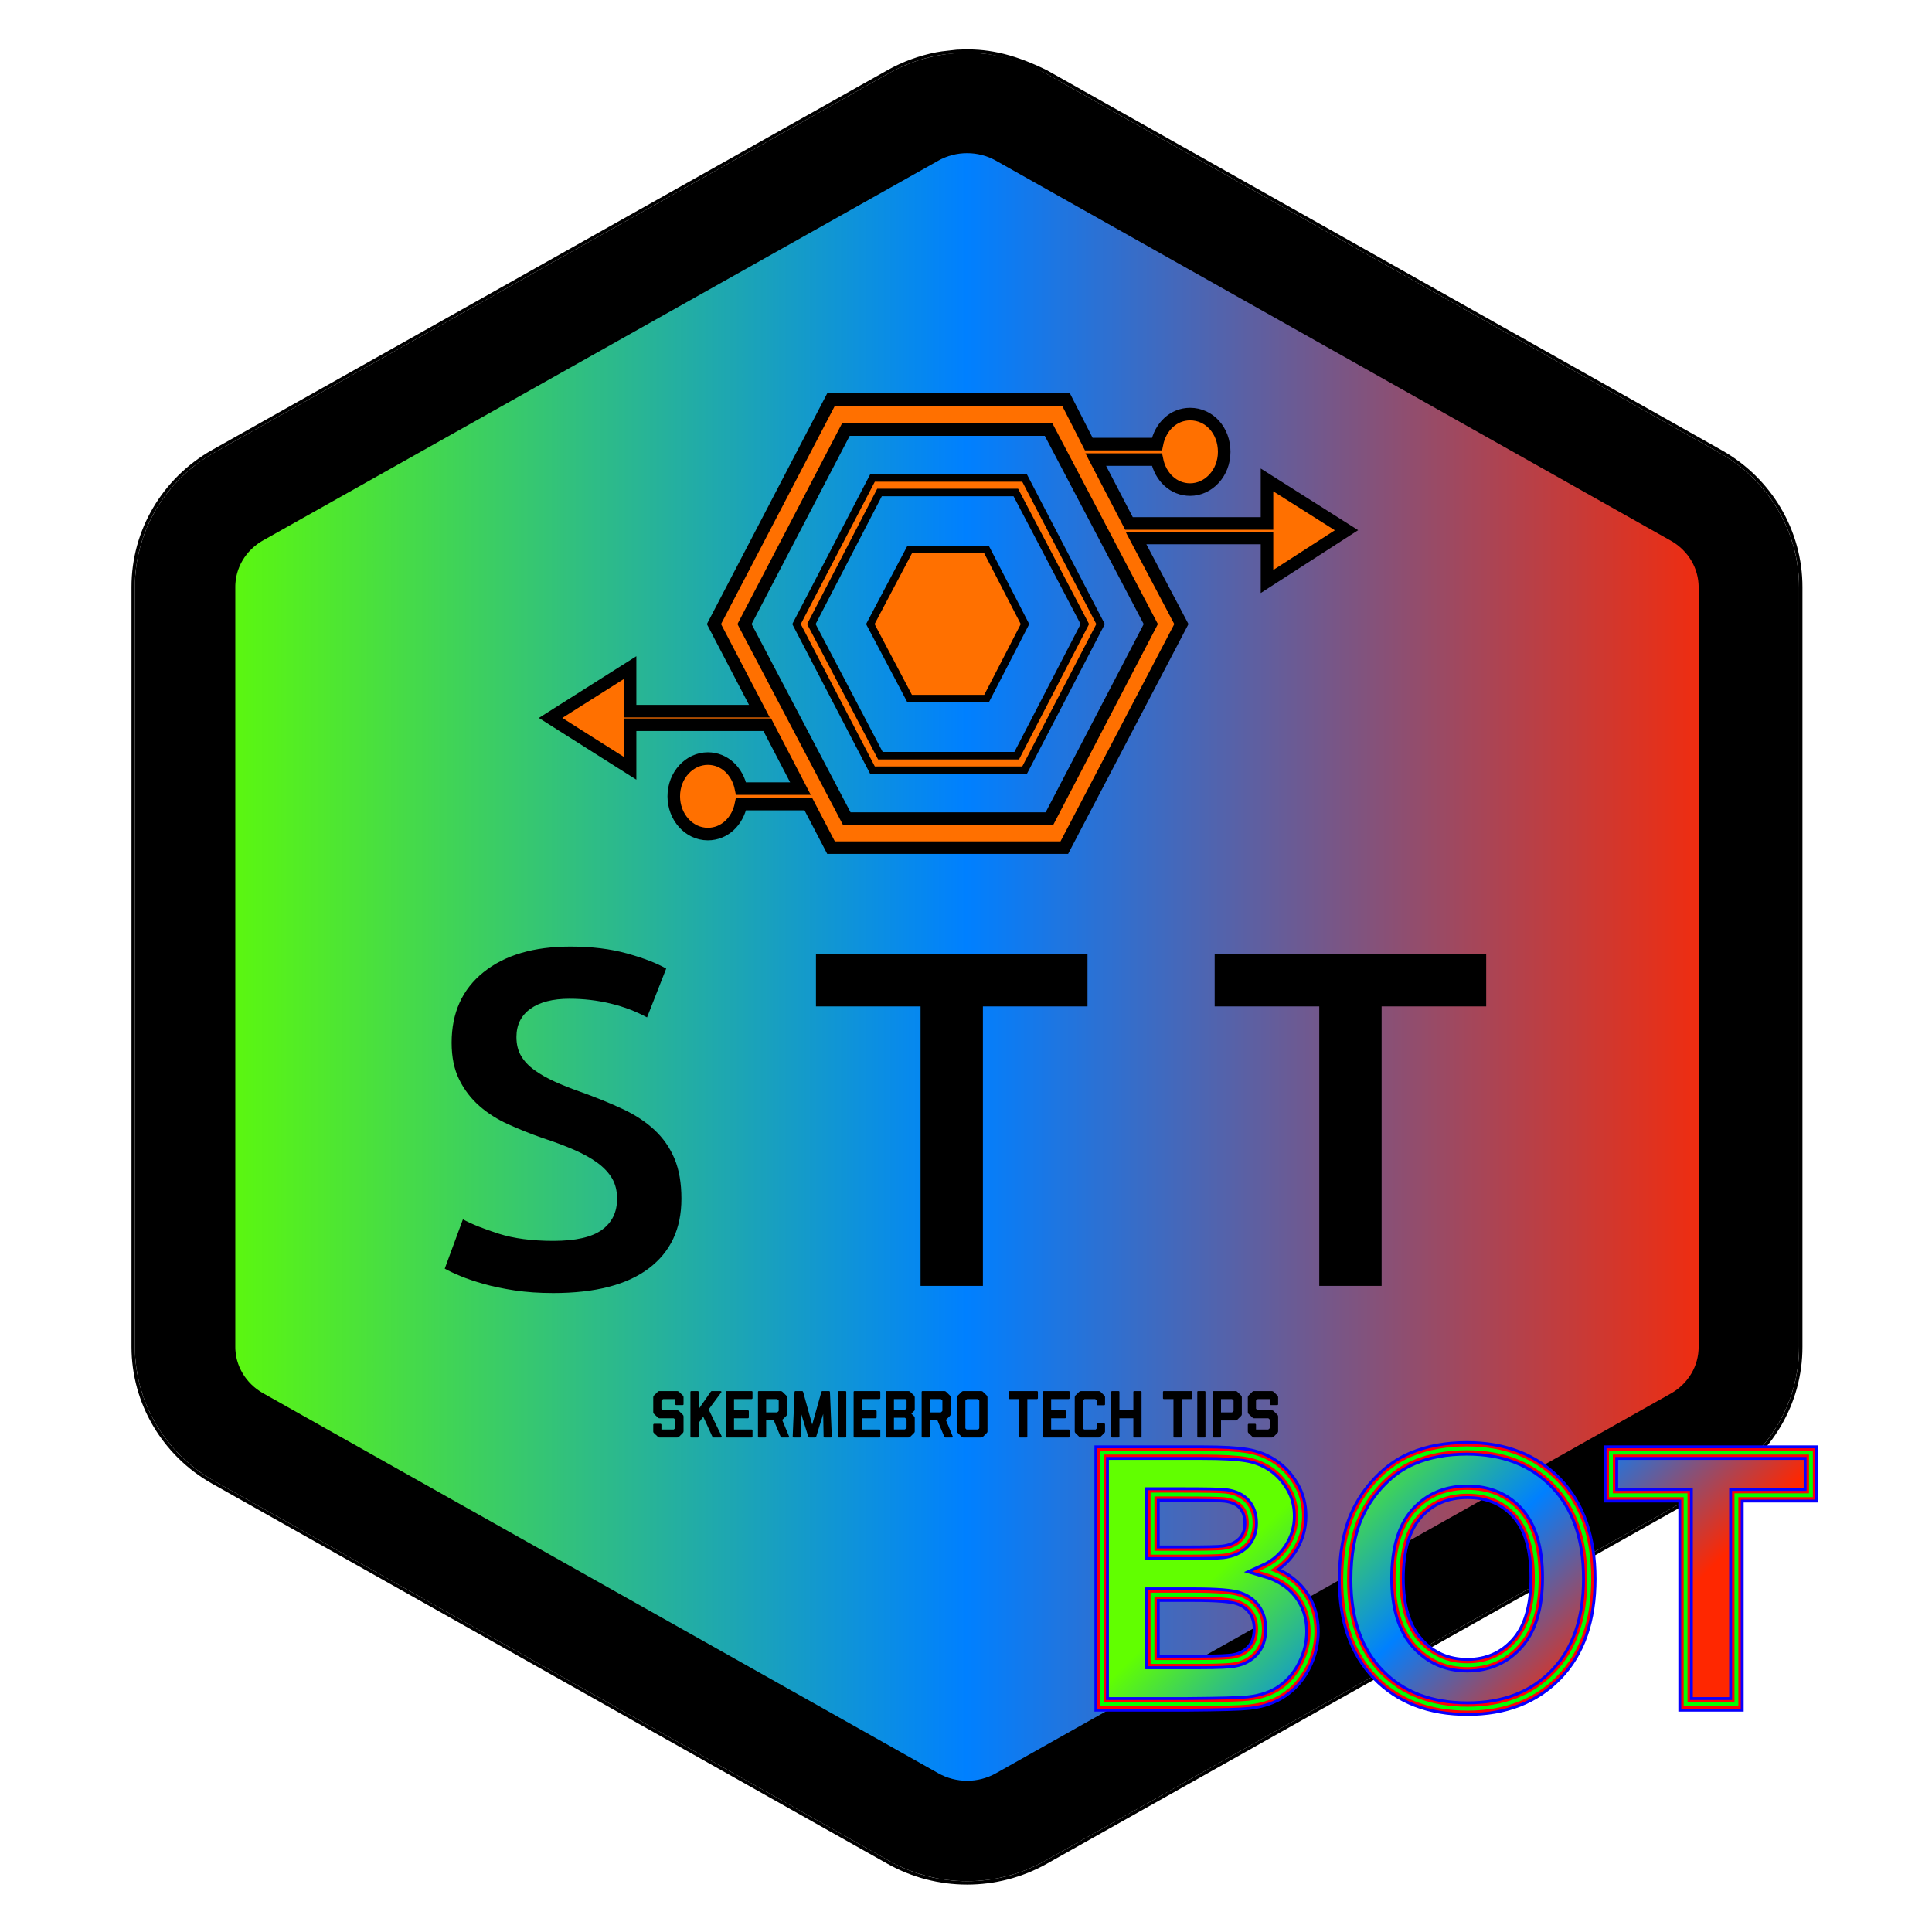 <?xml version="1.0" encoding="UTF-8"?>
<!DOCTYPE svg PUBLIC "-//W3C//DTD SVG 1.1//EN" "http://www.w3.org/Graphics/SVG/1.1/DTD/svg11.dtd">
<svg version="1.1" xmlns="http://www.w3.org/2000/svg" xmlns:xlink="http://www.w3.org/1999/xlink" x="0" y="0" width="1000" height="1000" viewBox="0, 0, 1000, 1000">
  <defs>
    <linearGradient id="Gradient_1" gradientUnits="userSpaceOnUse" x1="95.801" y1="500.5" x2="905.199" y2="500.5">
      <stop offset="0" stop-color="#61FF00"/>
      <stop offset="0.5" stop-color="#0080FF"/>
      <stop offset="1" stop-color="#FF2700"/>
    </linearGradient>
    <clipPath id="Clip_1">
      <path d="M61.809,19.312 L939.191,19.312 L939.191,981.709 L61.809,981.709 z M498.475,27.343 L495.355,27.456 C491.892,27.896 488.395,28.117 484.967,28.777 C476.271,30.452 467.895,33.539 460.173,37.857 L110.638,234.43 C85.361,248.705 69.748,275.179 69.809,303.898 L69.809,697.157 C69.835,725.816 85.435,752.176 110.596,766.388 L460.173,963.145 L460.177,963.147 C485.206,977.23 515.957,977.23 540.986,963.147 L890.366,766.57 C915.641,752.29 931.252,725.822 931.19,697.101 L931.191,304.003 C931.252,275.338 915.641,248.869 890.406,234.612 L540.994,37.86 C527.1,31.076 513.987,26.907 498.475,27.343 z"/>
    </clipPath>
    <filter id="Shadow_2">
      <feGaussianBlur in="SourceAlpha" stdDeviation="3.5"/>
      <feOffset dx="0" dy="0" result="offsetblur"/>
      <feFlood flood-color="#0000FF"/>
      <feComposite in2="offsetblur" operator="in"/>
    </filter>
    <linearGradient id="Gradient_2" gradientUnits="userSpaceOnUse" x1="690.999" y1="753.727" x2="816.558" y2="880.325">
      <stop offset="0" stop-color="#61FF00"/>
      <stop offset="0.5" stop-color="#0080FF"/>
      <stop offset="1" stop-color="#FF2700"/>
    </linearGradient>
  </defs>
  <g id="Layer_1">
    <g>
      <g>
        <path d="M472.922,940.495 L123.379,743.757 C106.324,734.123 95.818,716.371 95.801,697.157 L95.801,303.842 C95.76,284.575 106.274,266.746 123.379,257.085 L472.922,60.508 C490.038,50.874 511.125,50.874 528.241,60.508 L877.621,257.242 C894.726,266.906 905.24,284.732 905.199,304.003 L905.198,697.157 C905.24,716.428 894.726,734.253 877.621,743.918 L528.241,940.495 C511.125,950.125 490.038,950.125 472.922,940.495 z" fill="url(#Gradient_1)"/>
        <path d="M472.922,940.495 L123.379,743.757 C106.324,734.123 95.818,716.371 95.801,697.157 L95.801,303.842 C95.76,284.575 106.274,266.746 123.379,257.085 L472.922,60.508 C490.038,50.874 511.125,50.874 528.241,60.508 L877.621,257.242 C894.726,266.906 905.24,284.732 905.199,304.003 L905.198,697.157 C905.24,716.428 894.726,734.253 877.621,743.918 L528.241,940.495 C511.125,950.125 490.038,950.125 472.922,940.495 z" fill-opacity="0" stroke="#000000" stroke-width="51.984"/>
        <g>
          <path d="M498.475,27.343 C513.987,26.907 527.1,31.076 540.994,37.86 L890.406,234.612 C915.641,248.869 931.252,275.338 931.191,304.003 L931.19,697.101 C931.252,725.822 915.641,752.29 890.366,766.57 L540.986,963.147 C515.957,977.23 485.206,977.23 460.177,963.147 L460.173,963.145 L110.596,766.388 C85.435,752.176 69.835,725.816 69.809,697.157 L69.809,303.898 C69.748,275.179 85.361,248.705 110.638,234.43 L460.173,37.857 C467.895,33.539 476.271,30.452 484.967,28.777 C488.395,28.117 491.892,27.896 495.355,27.456 L498.475,27.343 z" fill="rgba(0,0,0,1)" clip-path="url(#Clip_1)" filter="url(#Shadow_2)"/>
          <path d="M498.524,29.093 C512.511,28.699 524.99,31.993 540.226,39.432 L540.136,39.385 L889.547,236.137 C914.262,250.1 929.501,276.003 929.441,303.999 L929.44,697.101 C929.5,725.156 914.263,751.059 889.505,765.046 L540.128,961.622 C515.632,975.405 485.531,975.405 461.035,961.622 L461.037,961.623 L111.454,764.863 C86.804,750.939 71.584,725.138 71.559,697.155 L71.559,303.898 C71.499,275.844 86.741,249.936 111.499,235.954 L461.031,39.383 C468.624,35.136 476.828,32.126 485.298,30.495 C487.137,30.141 488.643,29.95 492.068,29.588 C493.818,29.403 494.597,29.316 495.575,29.192 L495.418,29.205 L498.538,29.092 z M498.412,25.595 L495.291,25.707 L495.134,25.72 C494.188,25.84 493.425,25.925 491.7,26.107 C488.177,26.479 486.605,26.679 484.636,27.058 C475.798,28.761 467.241,31.9 459.318,36.33 L109.781,232.905 C83.923,247.508 67.996,274.58 68.059,303.901 L68.059,697.157 C68.085,726.408 83.989,753.369 109.735,767.912 L459.314,964.67 L459.313,964.669 C484.881,979.055 516.282,979.055 541.844,964.673 L891.224,768.095 C917.08,753.487 933.003,726.419 932.94,697.098 L932.941,304.003 C933.004,274.739 917.079,247.672 891.267,233.088 L541.853,36.335 L541.762,36.287 C526.055,28.619 513.041,25.183 498.426,25.594 z" fill="rgba(0,0,0,1)" clip-path="url(#Clip_1)" filter="url(#Shadow_2)"/>
        </g>
      </g>
      <g>
        <path d="M451.621,247.395 L412.278,323.027 L451.621,398.659 L530.307,398.659 L569.651,323.027 L530.307,247.395 L451.621,247.395 z M526.238,391.14 L455.691,391.14 L419.965,323.027 L455.239,254.907 L525.785,254.907 L561.511,323.027 L526.238,391.14 z" fill="#FF7000"/>
        <path d="M451.621,247.395 L412.278,323.027 L451.621,398.659 L530.307,398.659 L569.651,323.027 L530.307,247.395 L451.621,247.395 z M526.238,391.14 L455.691,391.14 L419.965,323.027 L455.239,254.907 L525.785,254.907 L561.511,323.027 L526.238,391.14 z" fill-opacity="0" stroke="#000000" stroke-width="3.899"/>
      </g>
      <g>
        <path d="M470.84,284.46 L450.491,323.027 L470.84,361.594 L510.636,361.594 L530.534,323.027 L510.636,284.46 z" fill="#FF7000"/>
        <path d="M470.84,284.46 L450.491,323.027 L470.84,361.594 L510.636,361.594 L530.534,323.027 L510.636,284.46 z" fill-opacity="0" stroke="#000000" stroke-width="3.899"/>
      </g>
      <g>
        <path d="M696.952,274.437 L655.799,248.397 L655.799,270.932 L584.348,270.932 L567.163,237.881 L598.819,237.881 C600.628,246.895 607.412,253.405 616.004,253.405 C625.501,253.405 633.64,244.892 633.64,233.867 C633.64,222.85 625.953,214.337 616.004,214.337 C607.412,214.337 600.628,220.847 598.819,229.861 L563.546,229.861 L551.788,206.825 L430.14,206.825 L369.543,323.027 L393.058,368.104 L326.13,368.104 L326.13,345.562 L284.977,371.61 L326.13,397.658 L326.13,375.115 L397.128,375.115 L414.313,408.174 L383.562,408.174 C381.753,399.16 374.97,392.642 366.377,392.642 C356.881,392.642 348.741,401.163 348.741,412.18 C348.741,422.696 356.428,431.71 366.377,431.71 C374.97,431.71 381.753,425.2 383.562,416.186 L418.383,416.186 L430.14,438.729 L550.884,438.729 L611.482,323.027 L587.966,278.451 L655.799,278.451 L655.799,300.986 L696.952,274.437 z M543.196,423.698 L438.28,423.698 L385.371,323.027 L437.828,222.349 L542.744,222.349 L595.654,323.027 L543.196,423.698 z" fill="#FF7000"/>
        <path d="M696.952,274.437 L655.799,248.397 L655.799,270.932 L584.348,270.932 L567.163,237.881 L598.819,237.881 C600.628,246.895 607.412,253.405 616.004,253.405 C625.501,253.405 633.64,244.892 633.64,233.867 C633.64,222.85 625.953,214.337 616.004,214.337 C607.412,214.337 600.628,220.847 598.819,229.861 L563.546,229.861 L551.788,206.825 L430.14,206.825 L369.543,323.027 L393.058,368.104 L326.13,368.104 L326.13,345.562 L284.977,371.61 L326.13,397.658 L326.13,375.115 L397.128,375.115 L414.313,408.174 L383.562,408.174 C381.753,399.16 374.97,392.642 366.377,392.642 C356.881,392.642 348.741,401.163 348.741,412.18 C348.741,422.696 356.428,431.71 366.377,431.71 C374.97,431.71 381.753,425.2 383.562,416.186 L418.383,416.186 L430.14,438.729 L550.884,438.729 L611.482,323.027 L587.966,278.451 L655.799,278.451 L655.799,300.986 L696.952,274.437 z M543.196,423.698 L438.28,423.698 L385.371,323.027 L437.828,222.349 L542.744,222.349 L595.654,323.027 L543.196,423.698 z" fill-opacity="0" stroke="#000000" stroke-width="6.498"/>
      </g>
      <path d="M286.369,642.279 C297.89,642.279 306.277,640.377 311.53,636.582 C316.782,632.783 319.409,627.415 319.409,620.479 C319.409,616.35 318.519,612.8 316.74,609.827 C314.961,606.854 312.419,604.172 309.115,601.777 C305.811,599.382 301.787,597.156 297.043,595.09 C292.299,593.027 286.877,591.004 280.777,589.022 C274.677,586.875 268.789,584.522 263.113,581.963 C257.438,579.403 252.439,576.224 248.119,572.425 C243.798,568.629 240.324,564.088 237.698,558.801 C235.072,553.517 233.759,547.158 233.759,539.728 C233.759,524.206 239.266,512.028 250.279,503.194 C261.292,494.356 276.287,489.941 295.264,489.941 C306.277,489.941 316.062,491.139 324.619,493.534 C333.175,495.925 339.91,498.527 344.824,501.335 L334.912,526.601 C329.151,523.464 322.84,521.069 315.977,519.416 C309.115,517.767 302.042,516.941 294.756,516.941 C286.114,516.941 279.38,518.674 274.55,522.14 C269.721,525.61 267.307,530.481 267.307,536.755 C267.307,540.555 268.112,543.814 269.721,546.542 C271.331,549.266 273.619,551.7 276.584,553.85 C279.549,555.996 283.022,557.978 287.004,559.791 C290.986,561.609 295.349,563.342 300.093,564.995 C308.395,567.968 315.808,570.982 322.331,574.035 C328.854,577.092 334.361,580.723 338.851,584.936 C343.341,589.144 346.772,594.099 349.145,599.796 C351.517,605.492 352.703,612.387 352.703,620.479 C352.703,636.004 347.069,648.018 335.801,656.519 C324.534,665.024 308.056,669.279 286.369,669.279 C279.083,669.279 272.432,668.823 266.418,667.917 C260.403,667.006 255.065,665.893 250.406,664.573 C245.746,663.249 241.722,661.887 238.334,660.483 C234.945,659.079 232.234,657.801 230.201,656.645 L239.604,631.13 C244.179,633.609 250.364,636.085 258.158,638.564 C265.952,641.039 275.355,642.279 286.369,642.279 z M562.887,493.905 L562.887,520.905 L508.753,520.905 L508.753,665.564 L476.475,665.564 L476.475,520.905 L422.34,520.905 L422.34,493.905 L562.887,493.905 z M769.26,493.905 L769.26,520.905 L715.125,520.905 L715.125,665.564 L682.847,665.564 L682.847,520.905 L628.713,520.905 L628.713,493.905 L769.26,493.905 z" fill="#000000"/>
      <path d="M351.434,743.701 C351.293,743.839 351.14,743.93 350.975,743.976 C350.81,744.022 350.657,744.045 350.515,744.045 L341.404,744.045 C341.146,744.045 340.963,744.018 340.857,743.961 C340.751,743.904 340.628,743.804 340.487,743.666 L338.474,741.742 C338.309,741.581 338.209,741.436 338.173,741.31 C338.138,741.183 338.12,741.065 338.12,740.95 L338.12,737.438 C338.12,737.323 338.167,737.216 338.262,737.112 C338.356,737.009 338.474,736.956 338.615,736.956 L341.864,736.956 C342.005,736.956 342.123,737.009 342.217,737.112 C342.311,737.216 342.358,737.323 342.358,737.438 L342.358,739.917 L348.679,739.917 C348.726,739.917 348.785,739.882 348.856,739.814 L349.456,739.263 C349.527,739.217 349.562,739.136 349.562,739.022 L349.562,734.997 C349.562,734.905 349.527,734.825 349.456,734.756 L348.891,734.205 C348.821,734.136 348.738,734.101 348.644,734.101 L341.299,734.101 C341.228,734.101 341.116,734.078 340.963,734.033 C340.81,733.987 340.651,733.883 340.487,733.723 L338.474,731.794 C338.332,731.657 338.238,731.511 338.191,731.362 C338.144,731.213 338.12,731.071 338.12,730.934 L338.12,723.19 C338.12,723.075 338.144,722.937 338.191,722.777 C338.238,722.616 338.344,722.455 338.509,722.295 L340.487,720.366 C340.604,720.252 340.716,720.167 340.822,720.11 C340.928,720.053 341.122,720.022 341.404,720.022 L350.515,720.022 C350.657,720.022 350.816,720.053 350.992,720.11 C351.169,720.167 351.316,720.252 351.434,720.366 L353.411,722.295 C353.6,722.501 353.712,722.67 353.747,722.796 C353.782,722.922 353.8,723.052 353.8,723.19 L353.8,726.805 C353.8,727.123 353.635,727.284 353.305,727.284 L350.056,727.284 C349.727,727.284 349.562,727.123 349.562,726.805 L349.562,724.154 L343.347,724.154 C343.253,724.154 343.158,724.188 343.064,724.257 L342.464,724.808 C342.393,724.854 342.358,724.935 342.358,725.049 L342.358,729.04 C342.358,729.132 342.393,729.212 342.464,729.281 L343.064,729.866 C343.135,729.935 343.229,729.969 343.347,729.969 L350.515,729.969 C350.892,729.969 351.198,730.084 351.434,730.314 L353.411,732.242 C353.67,732.518 353.8,732.816 353.8,733.137 L353.8,740.847 C353.8,741.191 353.67,741.489 353.411,741.742 z M369.373,744.045 C369.232,744.045 369.096,743.995 368.967,743.892 C368.837,743.789 368.749,743.678 368.702,743.563 L364.005,733.275 L361.604,736.542 L361.604,743.563 C361.604,743.884 361.439,744.045 361.109,744.045 L357.86,744.045 C357.531,744.045 357.366,743.884 357.366,743.563 L357.366,720.504 C357.366,720.183 357.531,720.022 357.86,720.022 L361.109,720.022 C361.439,720.022 361.604,720.183 361.604,720.504 L361.604,729.384 L367.784,720.504 C367.878,720.366 367.972,720.252 368.066,720.16 C368.16,720.068 368.278,720.022 368.42,720.022 L372.798,720.022 C373.034,720.022 373.216,720.087 373.346,720.213 C373.475,720.34 373.469,720.493 373.328,720.676 L366.795,729.522 L373.469,743.253 C373.564,743.46 373.587,743.643 373.54,743.804 C373.493,743.965 373.352,744.045 373.116,744.045 L369.373,744.045 z M376.188,744.045 C375.859,744.045 375.694,743.884 375.694,743.563 L375.694,720.504 C375.694,720.183 375.859,720.022 376.188,720.022 L389.007,720.022 C389.337,720.022 389.501,720.183 389.501,720.504 L389.501,723.672 C389.501,723.787 389.454,723.894 389.36,723.997 C389.266,724.1 389.149,724.154 389.007,724.154 L379.932,724.154 L379.932,729.969 L387.1,729.969 C387.218,729.969 387.33,730.015 387.436,730.107 C387.542,730.199 387.595,730.314 387.595,730.451 L387.595,733.619 C387.595,733.757 387.542,733.872 387.436,733.964 C387.33,734.056 387.218,734.101 387.1,734.101 L379.932,734.101 L379.932,739.917 L389.007,739.917 C389.337,739.917 389.501,740.078 389.501,740.399 L389.501,743.563 C389.501,743.884 389.337,744.045 389.007,744.045 L376.188,744.045 z M404.651,744.045 C404.51,744.045 404.38,743.995 404.262,743.892 C404.145,743.789 404.063,743.678 404.015,743.563 L400.519,735.2 L396.564,735.2 L396.564,743.563 C396.564,743.884 396.399,744.045 396.07,744.045 L392.821,744.045 C392.492,744.045 392.327,743.884 392.327,743.563 L392.327,720.504 C392.327,720.183 392.492,720.022 392.821,720.022 L404.051,720.022 C404.145,720.022 404.239,720.033 404.333,720.056 C404.427,720.079 404.527,720.11 404.633,720.144 C404.739,720.179 404.851,720.252 404.969,720.366 L406.946,722.295 C407.135,722.478 407.253,722.685 407.3,722.914 C407.323,723.006 407.335,723.098 407.335,723.19 L407.335,731.932 C407.335,732.345 407.205,732.678 406.946,732.931 L404.863,734.962 L408.429,743.529 C408.477,743.643 408.471,743.758 408.412,743.873 C408.353,743.988 408.218,744.045 408.006,744.045 L404.651,744.045 z M402.956,730.417 C403.027,730.348 403.062,730.268 403.062,730.176 L403.062,724.98 C403.062,724.911 403.038,724.854 402.991,724.808 L402.391,724.257 C402.273,724.188 402.191,724.154 402.144,724.154 L396.564,724.154 L396.564,731.071 L402.144,731.071 C402.238,731.071 402.32,731.037 402.391,730.968 z M426.792,744.045 C426.463,744.045 426.298,743.884 426.298,743.563 L426.086,731.863 L422.484,743.563 C422.437,743.678 422.349,743.789 422.22,743.892 C422.09,743.995 421.955,744.045 421.813,744.045 L418.988,744.045 C418.824,744.045 418.682,743.988 418.564,743.873 C418.447,743.758 418.364,743.632 418.317,743.494 L414.715,731.863 L414.539,743.563 C414.539,743.884 414.374,744.045 414.045,744.045 L410.796,744.045 C410.466,744.045 410.301,743.884 410.301,743.563 L411.255,720.504 C411.255,720.389 411.296,720.282 411.378,720.179 C411.461,720.076 411.561,720.022 411.678,720.022 L415.174,720.022 C415.433,720.022 415.61,720.183 415.704,720.504 L420.401,737.369 L425.133,720.504 C425.227,720.183 425.404,720.022 425.663,720.022 L429.123,720.022 C429.241,720.022 429.347,720.076 429.441,720.179 C429.535,720.282 429.582,720.389 429.582,720.504 L430.536,743.563 C430.536,743.701 430.483,743.815 430.377,743.907 C430.271,743.999 430.159,744.045 430.041,744.045 L426.792,744.045 z M434.279,744.045 C433.95,744.045 433.785,743.884 433.785,743.563 L433.785,720.504 C433.785,720.183 433.95,720.022 434.279,720.022 L437.528,720.022 C437.857,720.022 438.022,720.183 438.022,720.504 L438.022,743.563 C438.022,743.884 437.857,744.045 437.528,744.045 L434.279,744.045 z M442.33,744.045 C442.001,744.045 441.836,743.884 441.836,743.563 L441.836,720.504 C441.836,720.183 442.001,720.022 442.33,720.022 L455.149,720.022 C455.479,720.022 455.643,720.183 455.643,720.504 L455.643,723.672 C455.643,723.787 455.596,723.894 455.502,723.997 C455.408,724.1 455.291,724.154 455.149,724.154 L446.074,724.154 L446.074,729.969 L453.242,729.969 C453.36,729.969 453.472,730.015 453.578,730.107 C453.684,730.199 453.737,730.314 453.737,730.451 L453.737,733.619 C453.737,733.757 453.684,733.872 453.578,733.964 C453.472,734.056 453.36,734.101 453.242,734.101 L446.074,734.101 L446.074,739.917 L455.149,739.917 C455.479,739.917 455.643,740.078 455.643,740.399 L455.643,743.563 C455.643,743.884 455.479,744.045 455.149,744.045 L442.33,744.045 z M471.111,743.701 C470.875,743.93 470.569,744.045 470.193,744.045 L458.963,744.045 C458.822,744.045 458.704,743.995 458.61,743.892 C458.516,743.789 458.469,743.666 458.469,743.529 L458.469,720.504 C458.469,720.183 458.634,720.022 458.963,720.022 L470.193,720.022 C470.287,720.022 470.416,720.041 470.581,720.076 C470.746,720.11 470.923,720.217 471.111,720.401 L473.088,722.329 C473.347,722.582 473.477,722.88 473.477,723.224 L473.477,729.453 C473.477,729.637 473.459,729.786 473.424,729.901 C473.389,730.015 473.277,730.165 473.088,730.348 L471.711,731.691 L473.088,733.068 C473.277,733.275 473.389,733.447 473.424,733.585 C473.459,733.723 473.477,733.849 473.477,733.964 L473.477,740.847 C473.477,741.053 473.442,741.225 473.371,741.363 C473.3,741.501 473.206,741.627 473.088,741.742 z M469.098,739.263 C469.192,739.171 469.239,739.079 469.239,738.987 L469.239,734.687 L469.133,734.515 L468.533,733.929 C468.462,733.86 468.368,733.826 468.25,733.826 L462.706,733.826 L462.706,739.882 L468.25,739.882 C468.321,739.882 468.415,739.848 468.533,739.779 z M469.133,729.04 C469.204,728.971 469.239,728.891 469.239,728.799 L469.239,724.877 C469.239,724.785 469.204,724.705 469.133,724.636 L468.639,724.154 L462.706,724.154 L462.706,729.694 L468.321,729.694 C468.392,729.694 468.462,729.66 468.533,729.591 z M489.368,744.045 C489.227,744.045 489.097,743.995 488.979,743.892 C488.862,743.789 488.779,743.678 488.732,743.563 L485.236,735.2 L481.281,735.2 L481.281,743.563 C481.281,743.884 481.116,744.045 480.787,744.045 L477.538,744.045 C477.208,744.045 477.043,743.884 477.043,743.563 L477.043,720.504 C477.043,720.183 477.208,720.022 477.538,720.022 L488.767,720.022 C488.862,720.022 488.956,720.033 489.05,720.056 C489.144,720.079 489.244,720.11 489.35,720.144 C489.456,720.179 489.568,720.252 489.686,720.366 L491.663,722.295 C491.852,722.478 491.969,722.685 492.016,722.914 C492.04,723.006 492.052,723.098 492.052,723.19 L492.052,731.932 C492.052,732.345 491.922,732.678 491.663,732.931 L489.58,734.962 L493.146,743.529 C493.194,743.643 493.188,743.758 493.129,743.873 C493.07,743.988 492.934,744.045 492.722,744.045 L489.368,744.045 z M487.673,730.417 C487.743,730.348 487.779,730.268 487.779,730.176 L487.779,724.98 C487.779,724.911 487.755,724.854 487.708,724.808 L487.108,724.257 C486.99,724.188 486.908,724.154 486.86,724.154 L481.281,724.154 L481.281,731.071 L486.86,731.071 C486.955,731.071 487.037,731.037 487.108,730.968 z M508.755,743.701 C508.519,743.93 508.119,744.045 507.554,744.045 L498.62,744.045 C498.549,744.045 498.437,744.03 498.285,743.995 C498.132,743.961 497.973,743.861 497.808,743.701 L495.795,741.742 C495.63,741.581 495.53,741.424 495.495,741.275 C495.459,741.126 495.442,741.019 495.442,740.95 L495.442,723.121 C495.442,723.029 495.459,722.907 495.495,722.761 C495.53,722.612 495.63,722.455 495.795,722.295 L497.808,720.366 C497.949,720.229 498.084,720.137 498.214,720.091 C498.344,720.045 498.514,720.022 498.726,720.022 L507.837,720.022 C507.978,720.022 508.131,720.045 508.296,720.091 C508.461,720.137 508.614,720.229 508.755,720.366 L510.733,722.295 C510.85,722.409 510.944,722.543 511.015,722.693 C511.086,722.838 511.121,723.006 511.121,723.19 L511.121,740.847 C511.121,741.076 511.086,741.252 511.015,741.378 C510.944,741.505 510.85,741.627 510.733,741.742 z M506.777,739.435 C506.848,739.366 506.883,739.286 506.883,739.194 L506.883,725.049 C506.883,725.026 506.877,724.992 506.866,724.946 C506.854,724.9 506.824,724.854 506.777,724.808 L506.177,724.257 C506.106,724.188 506.036,724.154 505.965,724.154 L500.633,724.154 C500.539,724.154 500.456,724.188 500.386,724.257 L499.785,724.808 C499.715,724.877 499.679,724.957 499.679,725.049 L499.679,739.194 C499.679,739.286 499.715,739.366 499.785,739.435 L500.28,739.917 L506.283,739.917 z M527.93,744.045 C527.812,744.045 527.712,744.007 527.63,743.926 C527.547,743.846 527.506,743.747 527.506,743.632 L527.506,724.154 L522.562,724.154 C522.233,724.154 522.068,723.993 522.068,723.672 L522.068,720.504 C522.068,720.183 522.233,720.022 522.562,720.022 L536.723,720.022 C536.841,720.022 536.953,720.068 537.059,720.16 C537.165,720.252 537.217,720.366 537.217,720.504 L537.217,723.672 C537.217,723.81 537.165,723.924 537.059,724.016 C536.953,724.108 536.841,724.154 536.723,724.154 L531.744,724.154 L531.744,743.632 C531.744,743.907 531.614,744.045 531.356,744.045 L527.93,744.045 z M540.325,744.045 C539.995,744.045 539.831,743.884 539.831,743.563 L539.831,720.504 C539.831,720.183 539.995,720.022 540.325,720.022 L553.144,720.022 C553.474,720.022 553.638,720.183 553.638,720.504 L553.638,723.672 C553.638,723.787 553.591,723.894 553.497,723.997 C553.403,724.1 553.285,724.154 553.144,724.154 L544.068,724.154 L544.068,729.969 L551.237,729.969 C551.354,729.969 551.466,730.015 551.572,730.107 C551.678,730.199 551.731,730.314 551.731,730.451 L551.731,733.619 C551.731,733.757 551.678,733.872 551.572,733.964 C551.466,734.056 551.354,734.101 551.237,734.101 L544.068,734.101 L544.068,739.917 L553.144,739.917 C553.474,739.917 553.638,740.078 553.638,740.399 L553.638,743.563 C553.638,743.884 553.474,744.045 553.144,744.045 L540.325,744.045 z M569.6,743.701 C569.482,743.815 569.364,743.904 569.247,743.961 C569.129,744.018 568.941,744.045 568.682,744.045 L559.465,744.045 C559.324,744.045 559.194,744.03 559.076,743.995 C558.959,743.961 558.817,743.861 558.653,743.701 L556.64,741.742 C556.499,741.604 556.404,741.47 556.357,741.344 C556.31,741.218 556.287,741.088 556.287,740.95 L556.287,723.19 C556.287,722.823 556.404,722.524 556.64,722.295 L558.653,720.366 C558.794,720.229 558.941,720.137 559.094,720.091 C559.247,720.045 559.406,720.022 559.571,720.022 L568.682,720.022 C568.87,720.022 569.035,720.045 569.176,720.091 C569.318,720.137 569.458,720.229 569.6,720.366 L571.577,722.295 C571.719,722.432 571.818,722.555 571.877,722.658 C571.936,722.761 571.966,722.937 571.966,723.19 L571.966,726.87 C571.966,727.192 571.801,727.352 571.471,727.352 L568.223,727.352 C567.893,727.352 567.728,727.192 567.728,726.87 L567.728,725.049 C567.728,724.957 567.693,724.877 567.622,724.808 L567.022,724.257 C566.904,724.188 566.834,724.154 566.81,724.154 L561.513,724.154 C561.395,724.154 561.301,724.188 561.23,724.257 L560.63,724.808 C560.56,724.877 560.524,724.957 560.524,725.049 L560.524,739.125 C560.524,739.263 560.56,739.366 560.63,739.435 L561.125,739.917 L567.128,739.917 L567.622,739.435 C567.693,739.366 567.728,739.286 567.728,739.194 L567.728,737.266 C567.728,737.128 567.775,737.009 567.869,736.906 C567.964,736.803 568.081,736.749 568.223,736.749 L571.471,736.749 C571.613,736.749 571.731,736.803 571.824,736.906 C571.919,737.009 571.966,737.128 571.966,737.266 L571.966,740.915 C571.966,741.076 571.942,741.214 571.895,741.329 C571.848,741.443 571.742,741.581 571.577,741.742 z M587.115,744.045 C586.786,744.045 586.621,743.884 586.621,743.563 L586.621,734.101 L579.417,734.101 L579.417,743.563 C579.417,743.884 579.252,744.045 578.923,744.045 L575.674,744.045 C575.344,744.045 575.18,743.884 575.18,743.563 L575.18,720.504 C575.18,720.183 575.344,720.022 575.674,720.022 L578.923,720.022 C579.252,720.022 579.417,720.183 579.417,720.504 L579.417,729.969 L586.621,729.969 L586.621,720.504 C586.621,720.183 586.786,720.022 587.115,720.022 L590.364,720.022 C590.694,720.022 590.859,720.183 590.859,720.504 L590.859,743.563 C590.859,743.884 590.694,744.045 590.364,744.045 L587.115,744.045 z M607.809,744.045 C607.691,744.045 607.591,744.007 607.509,743.926 C607.427,743.846 607.385,743.747 607.385,743.632 L607.385,724.154 L602.441,724.154 C602.112,724.154 601.947,723.993 601.947,723.672 L601.947,720.504 C601.947,720.183 602.112,720.022 602.441,720.022 L616.602,720.022 C616.72,720.022 616.832,720.068 616.937,720.16 C617.043,720.252 617.096,720.366 617.096,720.504 L617.096,723.672 C617.096,723.81 617.043,723.924 616.937,724.016 C616.832,724.108 616.72,724.154 616.602,724.154 L611.623,724.154 L611.623,743.632 C611.623,743.907 611.493,744.045 611.234,744.045 L607.809,744.045 z M620.204,744.045 C619.874,744.045 619.71,743.884 619.71,743.563 L619.71,720.504 C619.71,720.183 619.874,720.022 620.204,720.022 L623.453,720.022 C623.783,720.022 623.947,720.183 623.947,720.504 L623.947,743.563 C623.947,743.884 623.783,744.045 623.453,744.045 L620.204,744.045 z M628.255,744.045 C627.926,744.045 627.761,743.884 627.761,743.563 L627.761,720.504 C627.761,720.183 627.926,720.022 628.255,720.022 L639.485,720.022 C639.65,720.022 639.803,720.041 639.944,720.076 C640.085,720.11 640.238,720.206 640.403,720.366 L642.381,722.295 C642.569,722.501 642.681,722.681 642.716,722.83 C642.752,722.976 642.769,723.098 642.769,723.19 L642.769,732.035 C642.769,732.38 642.64,732.678 642.381,732.931 L640.403,734.859 C640.286,734.97 640.156,735.062 640.015,735.131 C639.873,735.2 639.697,735.234 639.485,735.234 L631.999,735.234 L631.999,743.563 C631.999,743.884 631.834,744.045 631.504,744.045 L628.255,744.045 z M638.426,730.417 C638.473,730.371 638.496,730.325 638.496,730.279 L638.496,724.98 C638.496,724.911 638.473,724.854 638.426,724.808 L637.79,724.223 C637.743,724.177 637.684,724.154 637.613,724.154 L631.999,724.154 L631.999,731.071 L637.613,731.071 C637.708,731.071 637.778,731.048 637.825,731.002 z M659.19,743.701 C659.049,743.839 658.896,743.93 658.731,743.976 C658.566,744.022 658.413,744.045 658.272,744.045 L649.161,744.045 C648.902,744.045 648.72,744.018 648.614,743.961 C648.508,743.904 648.384,743.804 648.243,743.666 L646.23,741.742 C646.065,741.581 645.965,741.436 645.93,741.31 C645.895,741.183 645.877,741.065 645.877,740.95 L645.877,737.438 C645.877,737.323 645.924,737.216 646.018,737.112 C646.112,737.009 646.23,736.956 646.371,736.956 L649.62,736.956 C649.761,736.956 649.879,737.009 649.973,737.112 C650.067,737.216 650.114,737.323 650.114,737.438 L650.114,739.917 L656.435,739.917 C656.483,739.917 656.541,739.882 656.612,739.814 L657.212,739.263 C657.283,739.217 657.318,739.136 657.318,739.022 L657.318,734.997 C657.318,734.905 657.283,734.825 657.212,734.756 L656.647,734.205 C656.577,734.136 656.494,734.101 656.4,734.101 L649.055,734.101 C648.984,734.101 648.872,734.078 648.719,734.033 C648.567,733.987 648.408,733.883 648.243,733.723 L646.23,731.794 C646.089,731.657 645.995,731.511 645.947,731.362 C645.9,731.213 645.877,731.071 645.877,730.934 L645.877,723.19 C645.877,723.075 645.9,722.937 645.947,722.777 C645.995,722.616 646.101,722.455 646.265,722.295 L648.243,720.366 C648.361,720.252 648.472,720.167 648.578,720.11 C648.684,720.053 648.878,720.022 649.161,720.022 L658.272,720.022 C658.413,720.022 658.572,720.053 658.748,720.11 C658.925,720.167 659.072,720.252 659.19,720.366 L661.167,722.295 C661.356,722.501 661.468,722.67 661.503,722.796 C661.538,722.922 661.556,723.052 661.556,723.19 L661.556,726.805 C661.556,727.123 661.391,727.284 661.062,727.284 L657.813,727.284 C657.483,727.284 657.318,727.123 657.318,726.805 L657.318,724.154 L651.103,724.154 C651.009,724.154 650.915,724.188 650.821,724.257 L650.221,724.808 C650.15,724.854 650.114,724.935 650.114,725.049 L650.114,729.04 C650.114,729.132 650.15,729.212 650.221,729.281 L650.821,729.866 C650.891,729.935 650.986,729.969 651.103,729.969 L658.272,729.969 C658.648,729.969 658.954,730.084 659.19,730.314 L661.167,732.242 C661.426,732.518 661.556,732.816 661.556,733.137 L661.556,740.847 C661.556,741.191 661.426,741.489 661.167,741.742 z" fill="#000000"/>
    </g>
    <g>
      <path d="M570.223,751.887 L622.299,751.887 Q637.762,751.887 645.36,753.175 Q652.959,754.464 658.957,758.552 Q664.956,762.639 668.955,769.438 Q672.954,776.236 672.954,784.679 Q672.954,793.832 668.022,801.474 Q663.089,809.117 654.647,812.938 Q666.555,816.404 672.954,824.758 Q679.352,833.111 679.352,844.397 Q679.352,853.284 675.22,861.682 Q671.087,870.08 663.934,875.101 Q656.78,880.122 646.294,881.277 Q639.717,881.988 614.568,882.166 L570.223,882.166 z M596.528,773.57 L596.528,803.696 L613.768,803.696 Q629.142,803.696 632.875,803.252 Q639.628,802.452 643.494,798.586 Q647.36,794.721 647.36,788.411 Q647.36,782.368 644.027,778.591 Q640.695,774.814 634.119,774.014 Q630.209,773.57 611.635,773.57 z M596.528,825.38 L596.528,860.216 L620.878,860.216 Q635.096,860.216 638.918,859.416 Q644.783,858.349 648.471,854.217 Q652.159,850.085 652.159,843.153 Q652.159,837.288 649.315,833.2 Q646.471,829.112 641.095,827.246 Q635.718,825.38 617.767,825.38 z M696.237,817.826 Q696.237,797.92 702.191,784.412 Q706.634,774.459 714.321,766.55 Q722.008,758.64 731.162,754.819 Q743.336,749.665 759.244,749.665 Q788.037,749.665 805.321,767.527 Q822.606,785.389 822.606,817.204 Q822.606,848.752 805.455,866.57 Q788.303,884.388 759.599,884.388 Q730.54,884.388 713.388,866.659 Q696.237,848.93 696.237,817.826 z M723.341,816.937 Q723.341,839.065 733.561,850.485 Q743.781,861.904 759.51,861.904 Q775.24,861.904 785.326,850.574 Q795.413,839.243 795.413,816.582 Q795.413,794.187 785.593,783.168 Q775.773,772.148 759.51,772.148 Q743.248,772.148 733.294,783.301 Q723.341,794.454 723.341,816.937 z M872.461,882.166 L872.461,773.926 L833.803,773.926 L833.803,751.887 L937.334,751.887 L937.334,773.926 L898.765,773.926 L898.765,882.166 z" fill="url(#Gradient_2)"/>
      <path d="M570.223,751.887 L622.299,751.887 Q637.762,751.887 645.36,753.175 Q652.959,754.464 658.957,758.552 Q664.956,762.639 668.955,769.438 Q672.954,776.236 672.954,784.679 Q672.954,793.832 668.022,801.474 Q663.089,809.117 654.647,812.938 Q666.555,816.404 672.954,824.758 Q679.352,833.111 679.352,844.397 Q679.352,853.284 675.22,861.682 Q671.087,870.08 663.934,875.101 Q656.78,880.122 646.294,881.277 Q639.717,881.988 614.568,882.166 L570.223,882.166 z M596.528,773.57 L596.528,803.696 L613.768,803.696 Q629.142,803.696 632.875,803.252 Q639.628,802.452 643.494,798.586 Q647.36,794.721 647.36,788.411 Q647.36,782.368 644.027,778.591 Q640.695,774.814 634.119,774.014 Q630.209,773.57 611.635,773.57 z M596.528,825.38 L596.528,860.216 L620.878,860.216 Q635.096,860.216 638.918,859.416 Q644.783,858.349 648.471,854.217 Q652.159,850.085 652.159,843.153 Q652.159,837.288 649.315,833.2 Q646.471,829.112 641.095,827.246 Q635.718,825.38 617.767,825.38 z M696.237,817.826 Q696.237,797.92 702.191,784.412 Q706.634,774.459 714.321,766.55 Q722.008,758.64 731.162,754.819 Q743.336,749.665 759.244,749.665 Q788.037,749.665 805.321,767.527 Q822.606,785.389 822.606,817.204 Q822.606,848.752 805.455,866.57 Q788.303,884.388 759.599,884.388 Q730.54,884.388 713.388,866.659 Q696.237,848.93 696.237,817.826 z M723.341,816.937 Q723.341,839.065 733.561,850.485 Q743.781,861.904 759.51,861.904 Q775.24,861.904 785.326,850.574 Q795.413,839.243 795.413,816.582 Q795.413,794.187 785.593,783.168 Q775.773,772.148 759.51,772.148 Q743.248,772.148 733.294,783.301 Q723.341,794.454 723.341,816.937 z M872.461,882.166 L872.461,773.926 L833.803,773.926 L833.803,751.887 L937.334,751.887 L937.334,773.926 L898.765,773.926 L898.765,882.166 z" fill-opacity="0" stroke="#0800FF" stroke-width="7.5"/>
      <path d="M570.223,751.887 L622.299,751.887 Q637.762,751.887 645.36,753.175 Q652.959,754.464 658.957,758.552 Q664.956,762.639 668.955,769.438 Q672.954,776.236 672.954,784.679 Q672.954,793.832 668.022,801.474 Q663.089,809.117 654.647,812.938 Q666.555,816.404 672.954,824.758 Q679.352,833.111 679.352,844.397 Q679.352,853.284 675.22,861.682 Q671.087,870.08 663.934,875.101 Q656.78,880.122 646.294,881.277 Q639.717,881.988 614.568,882.166 L570.223,882.166 z M596.528,773.57 L596.528,803.696 L613.768,803.696 Q629.142,803.696 632.875,803.252 Q639.628,802.452 643.494,798.586 Q647.36,794.721 647.36,788.411 Q647.36,782.368 644.027,778.591 Q640.695,774.814 634.119,774.014 Q630.209,773.57 611.635,773.57 z M596.528,825.38 L596.528,860.216 L620.878,860.216 Q635.096,860.216 638.918,859.416 Q644.783,858.349 648.471,854.217 Q652.159,850.085 652.159,843.153 Q652.159,837.288 649.315,833.2 Q646.471,829.112 641.095,827.246 Q635.718,825.38 617.767,825.38 z M696.237,817.826 Q696.237,797.92 702.191,784.412 Q706.634,774.459 714.321,766.55 Q722.008,758.64 731.162,754.819 Q743.336,749.665 759.244,749.665 Q788.037,749.665 805.321,767.527 Q822.606,785.389 822.606,817.204 Q822.606,848.752 805.455,866.57 Q788.303,884.388 759.599,884.388 Q730.54,884.388 713.388,866.659 Q696.237,848.93 696.237,817.826 z M723.341,816.937 Q723.341,839.065 733.561,850.485 Q743.781,861.904 759.51,861.904 Q775.24,861.904 785.326,850.574 Q795.413,839.243 795.413,816.582 Q795.413,794.187 785.593,783.168 Q775.773,772.148 759.51,772.148 Q743.248,772.148 733.294,783.301 Q723.341,794.454 723.341,816.937 z M872.461,882.166 L872.461,773.926 L833.803,773.926 L833.803,751.887 L937.334,751.887 L937.334,773.926 L898.765,773.926 L898.765,882.166 z" fill-opacity="0" stroke="#FF0007" stroke-width="4.5"/>
      <path d="M570.223,751.887 L622.299,751.887 Q637.762,751.887 645.36,753.175 Q652.959,754.464 658.957,758.552 Q664.956,762.639 668.955,769.438 Q672.954,776.236 672.954,784.679 Q672.954,793.832 668.022,801.474 Q663.089,809.117 654.647,812.938 Q666.555,816.404 672.954,824.758 Q679.352,833.111 679.352,844.397 Q679.352,853.284 675.22,861.682 Q671.087,870.08 663.934,875.101 Q656.78,880.122 646.294,881.277 Q639.717,881.988 614.568,882.166 L570.223,882.166 z M596.528,773.57 L596.528,803.696 L613.768,803.696 Q629.142,803.696 632.875,803.252 Q639.628,802.452 643.494,798.586 Q647.36,794.721 647.36,788.411 Q647.36,782.368 644.027,778.591 Q640.695,774.814 634.119,774.014 Q630.209,773.57 611.635,773.57 z M596.528,825.38 L596.528,860.216 L620.878,860.216 Q635.096,860.216 638.918,859.416 Q644.783,858.349 648.471,854.217 Q652.159,850.085 652.159,843.153 Q652.159,837.288 649.315,833.2 Q646.471,829.112 641.095,827.246 Q635.718,825.38 617.767,825.38 z M696.237,817.826 Q696.237,797.92 702.191,784.412 Q706.634,774.459 714.321,766.55 Q722.008,758.64 731.162,754.819 Q743.336,749.665 759.244,749.665 Q788.037,749.665 805.321,767.527 Q822.606,785.389 822.606,817.204 Q822.606,848.752 805.455,866.57 Q788.303,884.388 759.599,884.388 Q730.54,884.388 713.388,866.659 Q696.237,848.93 696.237,817.826 z M723.341,816.937 Q723.341,839.065 733.561,850.485 Q743.781,861.904 759.51,861.904 Q775.24,861.904 785.326,850.574 Q795.413,839.243 795.413,816.582 Q795.413,794.187 785.593,783.168 Q775.773,772.148 759.51,772.148 Q743.248,772.148 733.294,783.301 Q723.341,794.454 723.341,816.937 z M872.461,882.166 L872.461,773.926 L833.803,773.926 L833.803,751.887 L937.334,751.887 L937.334,773.926 L898.765,773.926 L898.765,882.166 z" fill-opacity="0" stroke="#02FF00" stroke-width="2"/>
    </g>
  </g>
</svg>
